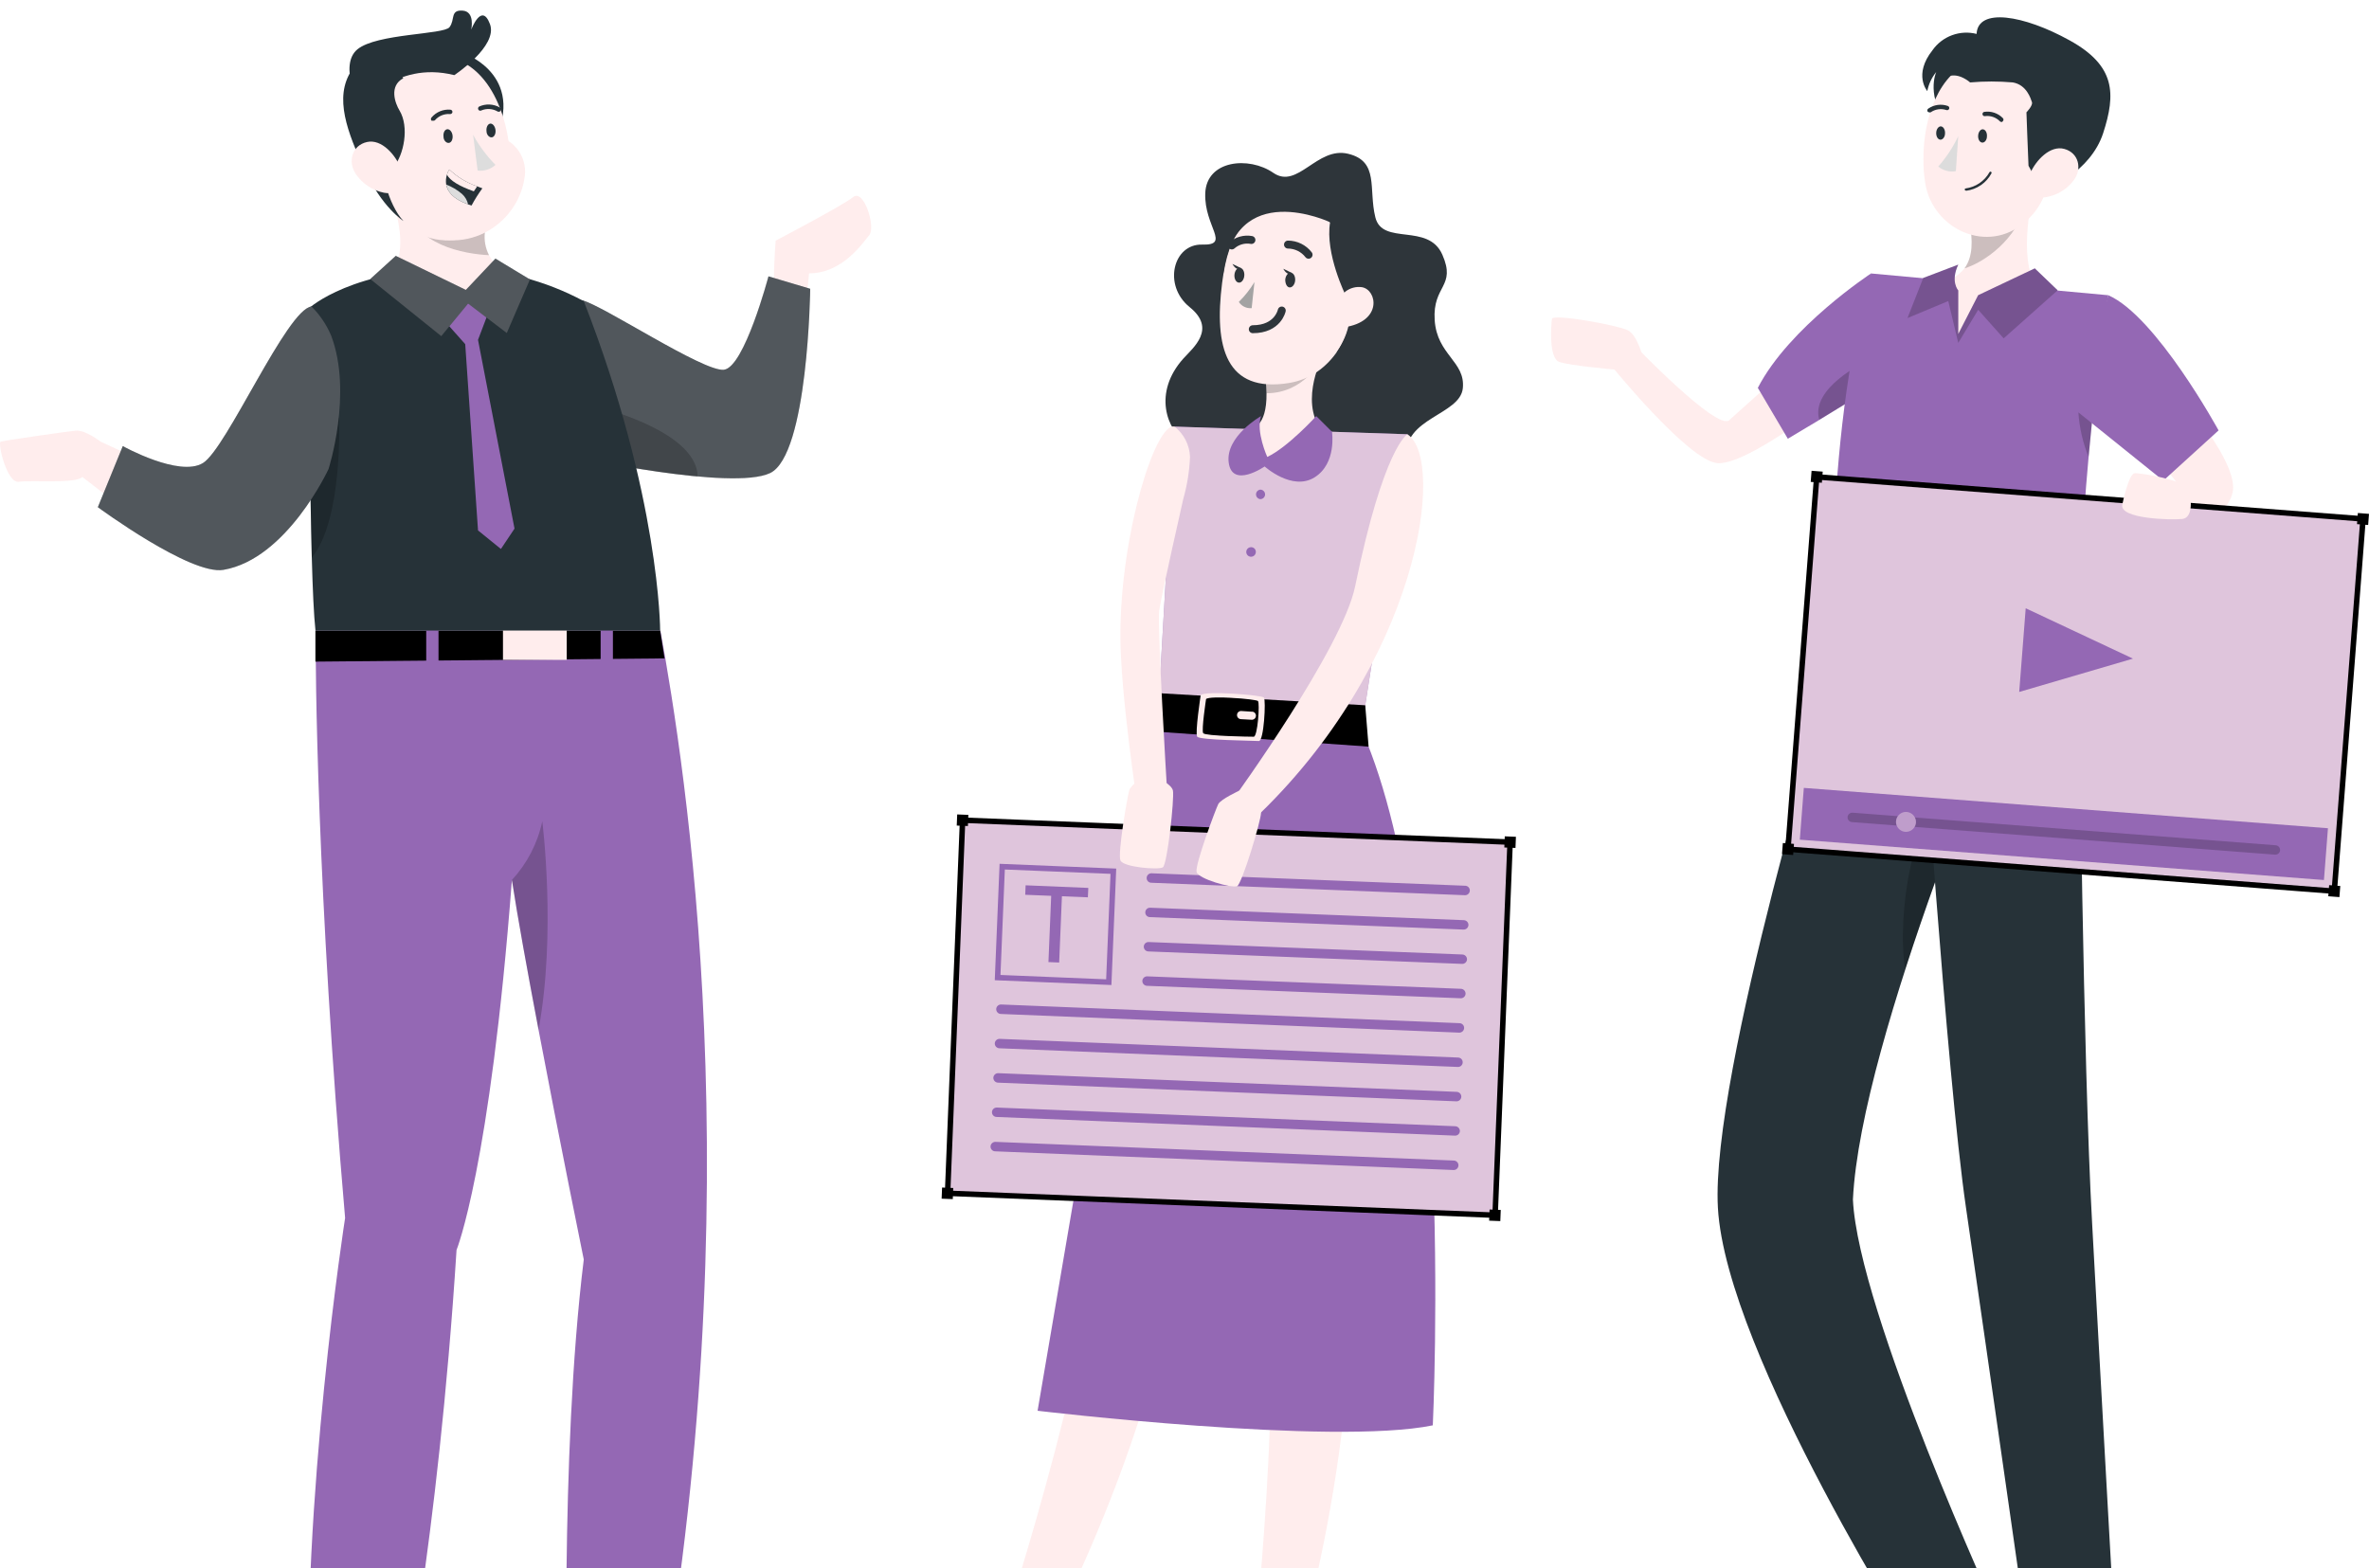 <svg width="216" height="143" viewBox="0 0 216 143" fill="none" xmlns="http://www.w3.org/2000/svg">
<path d="M164.849 31.873L157.664 38.318C156.526 39.324 148.829 31.282 148.829 31.282L146.712 33.111C146.712 33.111 153.926 42.044 156.6 42.237C159.274 42.43 166.704 36.558 166.704 36.558L164.849 31.873Z" fill="#FFEDED"/>
<path d="M160.275 35.371L163.011 40.011L165.856 38.307L170.612 35.4V24.928C170.612 24.928 163.137 29.817 160.275 35.371Z" fill="#9468B4"/>
<path opacity="0.2" d="M165.873 38.279L170.629 35.371V35.303C170.299 34.043 170.021 33.032 170.021 33.032C170.021 33.032 165.048 35.389 165.873 38.279Z" fill="black"/>
<path d="M200.054 37.728C200.054 37.728 204.088 42.544 203.564 44.906C203.041 47.269 199.496 48.597 199.496 48.597L195.457 48.234C195.457 48.234 198.871 45.786 198.871 44.906C198.871 44.026 196.339 41.641 196.339 41.641L200.054 37.728Z" fill="#FFEDED"/>
<path d="M167.148 61.489L189.563 63.056C189.491 55.919 189.781 48.783 190.433 41.675C190.559 40.305 190.684 39.01 190.809 37.791C191.509 31.198 192.225 26.916 192.225 26.916H192.157L170.601 24.939C166.106 40.267 167.148 61.489 167.148 61.489Z" fill="#9468B4"/>
<path d="M167.153 61.494C167.153 61.494 155.951 97.969 156.634 110.134C157.374 123.473 175.34 151.533 175.34 151.533L182.11 147.262C182.11 147.262 169.423 119.617 168.945 109.395C169.645 94.585 183.379 62.664 183.379 62.664L167.153 61.494Z" fill="#263238"/>
<path opacity="0.2" d="M178.139 71.415C174.401 73.687 172.916 83.443 173.707 88.389C175.733 82.143 178.042 75.953 179.891 71.216C179.607 71.093 179.296 71.047 178.989 71.082C178.681 71.117 178.388 71.231 178.139 71.415V71.415Z" fill="black"/>
<path d="M185.99 26.541C185.08 27.364 180.363 27.898 180.363 27.898L178.549 30.63L177.689 26.739C177.689 26.739 176.125 26.37 176.455 25.882C176.97 25.836 177.471 25.687 177.928 25.445C178.385 25.204 178.79 24.873 179.117 24.474C179.914 23.389 179.857 21.873 179.601 20.396C179.601 20.396 179.601 20.356 179.601 20.339L183.271 17.636L185.797 15.762C184.977 18.783 183.982 24.349 185.99 26.541Z" fill="#FFEDED"/>
<path opacity="0.2" d="M184.761 18.363C183.982 21.912 180.779 23.974 179.118 24.473C179.914 23.389 179.857 21.872 179.601 20.396C179.604 20.375 179.604 20.354 179.601 20.334L183.271 17.63C183.35 18.181 184.875 17.818 184.761 18.363Z" fill="black"/>
<path d="M175.101 62.045C175.101 62.045 177.479 97.969 179.254 110.134C181.194 123.473 185.347 152.572 185.347 152.572H193.033C193.033 152.572 191.463 124.745 190.758 111.61C189.921 96.669 189.586 63.056 189.586 63.056L175.101 62.045Z" fill="#263238"/>
<path d="M180.221 3.093C179.478 2.904 178.696 2.946 177.978 3.212C177.259 3.477 176.639 3.955 176.199 4.581C174.429 6.818 175.727 8.306 175.727 8.306C175.85 7.669 176.129 7.072 176.54 6.568C176.54 6.568 175.505 8.84 177.746 11.526C179.988 14.212 186.587 17.29 186.587 17.29C186.587 17.29 190.604 15.717 191.764 12.134C192.925 8.55 192.902 6 188.698 3.678C184.494 1.355 180.335 0.685 180.221 3.093Z" fill="#263238"/>
<path d="M187.549 11.719C187.077 15.37 186.929 17.699 185.342 19.55C185.129 19.797 184.897 20.027 184.647 20.237C181.268 23.224 176.279 20.964 175.545 16.756C175.421 15.992 175.364 15.219 175.374 14.445C175.374 10.861 176.688 6.597 180.09 5.484C181.016 5.172 182.007 5.103 182.966 5.284C183.926 5.466 184.823 5.891 185.571 6.518C186.319 7.146 186.892 7.955 187.235 8.868C187.579 9.781 187.681 10.767 187.532 11.73L187.549 11.719Z" fill="#FFEDED"/>
<path d="M181.165 12.434C181.165 12.769 180.949 13.031 180.722 13.002C180.494 12.974 180.341 12.696 180.363 12.361C180.386 12.025 180.591 11.764 180.807 11.793C181.023 11.821 181.188 12.088 181.165 12.434Z" fill="#263238"/>
<path d="M177.343 12.168C177.343 12.503 177.121 12.764 176.899 12.736C176.677 12.707 176.523 12.429 176.54 12.094C176.557 11.759 176.768 11.498 176.984 11.526C177.2 11.554 177.365 11.844 177.343 12.168Z" fill="#263238"/>
<path d="M178.549 12.418C178.073 13.421 177.461 14.354 176.728 15.189C176.949 15.371 177.207 15.503 177.484 15.575C177.761 15.648 178.05 15.659 178.332 15.609L178.549 12.418Z" fill="#DCDCDC"/>
<path d="M182.554 11.117C182.518 11.126 182.481 11.126 182.445 11.117C182.409 11.108 182.376 11.091 182.349 11.066C182.176 10.886 181.964 10.75 181.729 10.667C181.494 10.584 181.242 10.557 180.995 10.589C180.97 10.595 180.943 10.595 180.918 10.591C180.892 10.586 180.867 10.576 180.846 10.562C180.824 10.547 180.805 10.529 180.791 10.507C180.776 10.485 180.767 10.461 180.762 10.435C180.752 10.385 180.761 10.333 180.789 10.289C180.816 10.246 180.86 10.215 180.91 10.203C181.219 10.155 181.535 10.182 181.832 10.28C182.129 10.379 182.398 10.547 182.616 10.771C182.653 10.808 182.673 10.858 182.673 10.91C182.673 10.962 182.653 11.012 182.616 11.049V11.049L182.554 11.117Z" fill="#263238"/>
<path d="M179.26 17.398C179.747 17.338 180.212 17.161 180.616 16.883C181.02 16.606 181.351 16.235 181.581 15.802C181.587 15.79 181.59 15.776 181.59 15.763C181.591 15.749 181.589 15.736 181.584 15.723C181.579 15.71 181.572 15.699 181.563 15.689C181.553 15.679 181.542 15.671 181.53 15.665C181.518 15.659 181.505 15.655 181.491 15.653C181.478 15.652 181.464 15.653 181.451 15.658C181.439 15.662 181.427 15.669 181.417 15.678C181.407 15.687 181.399 15.698 181.393 15.711C181.172 16.107 180.861 16.445 180.486 16.701C180.111 16.956 179.681 17.12 179.231 17.182C179.218 17.182 179.205 17.186 179.193 17.192C179.181 17.198 179.171 17.206 179.162 17.216C179.154 17.226 179.147 17.238 179.144 17.25C179.14 17.263 179.139 17.276 179.14 17.29V17.29C179.142 17.303 179.146 17.316 179.152 17.328C179.159 17.34 179.168 17.35 179.178 17.359C179.189 17.367 179.201 17.373 179.214 17.377C179.227 17.381 179.241 17.382 179.254 17.381L179.26 17.398Z" fill="#263238"/>
<path d="M175.869 10.237C175.828 10.229 175.79 10.21 175.761 10.18C175.746 10.159 175.736 10.135 175.73 10.11C175.725 10.084 175.724 10.058 175.729 10.033C175.734 10.007 175.744 9.983 175.758 9.962C175.772 9.94 175.791 9.922 175.812 9.907V9.907C176.072 9.726 176.371 9.61 176.685 9.568C176.999 9.527 177.318 9.561 177.616 9.669C177.663 9.691 177.7 9.731 177.719 9.779C177.738 9.828 177.738 9.882 177.718 9.93V9.93C177.696 9.977 177.656 10.014 177.608 10.033C177.559 10.052 177.505 10.052 177.456 10.032V10.032C177.219 9.954 176.967 9.932 176.72 9.969C176.473 10.005 176.238 10.099 176.034 10.242C175.981 10.262 175.921 10.26 175.869 10.237V10.237Z" fill="#263238"/>
<path d="M177.689 6.948C178.657 6.63 179.629 7.516 179.629 7.516C180.924 7.404 182.226 7.404 183.521 7.516C184.79 7.732 185.159 8.998 185.267 9.311C185.376 9.623 184.767 10.242 184.767 10.242C184.767 10.242 184.903 14.064 184.955 15.12L186.519 17.96C188.256 15.245 189.196 12.1 189.233 8.879C189.284 3.444 178.549 3.706 178.549 3.706L177.689 6.948Z" fill="#263238"/>
<path d="M189.102 16.41C188.482 17.253 187.554 17.818 186.519 17.983C185.142 18.181 184.63 16.915 185.154 15.711C185.632 14.649 186.917 13.218 188.226 13.582C189.534 13.945 189.853 15.365 189.102 16.41Z" fill="#FFEDED"/>
<path d="M147.4 33.719C147.4 33.719 143.116 33.35 142.155 32.998C141.194 32.646 141.432 29.59 141.501 29.085C141.569 28.579 147.497 29.653 148.424 30.119C149.352 30.584 149.864 32.839 149.864 32.839L147.4 33.719Z" fill="#FFEDED"/>
<path d="M215.458 47.323L165.643 43.488L163.02 77.438L212.835 81.272L215.458 47.323Z" fill="#9468B4"/>
<path opacity="0.7" d="M215.458 47.323L165.643 43.488L163.02 77.438L212.835 81.272L215.458 47.323Z" fill="#FFEDED"/>
<path d="M215.458 47.323L165.643 43.488L163.02 77.438L212.835 81.272L215.458 47.323Z" stroke="black" stroke-width="0.5" stroke-miterlimit="10"/>
<path d="M166.191 43.01L165.175 42.932L165.097 43.945L166.112 44.023L166.191 43.01Z" fill="black"/>
<path d="M163.572 76.957L162.557 76.879L162.478 77.892L163.494 77.971L163.572 76.957Z" fill="black"/>
<path d="M213.381 80.797L212.366 80.719L212.287 81.733L213.303 81.811L213.381 80.797Z" fill="black"/>
<path d="M216 46.861L214.985 46.783L214.906 47.797L215.922 47.875L216 46.861Z" fill="black"/>
<path d="M212.257 75.53L164.468 71.851L164.103 76.573L211.892 80.252L212.257 75.53Z" fill="#9468B4"/>
<path opacity="0.2" d="M207.433 77.94L168.854 74.97C168.741 74.962 168.635 74.908 168.56 74.822C168.486 74.736 168.448 74.624 168.456 74.51V74.51C168.46 74.454 168.476 74.398 168.502 74.347C168.528 74.297 168.563 74.252 168.607 74.215C168.65 74.178 168.7 74.15 168.754 74.132C168.809 74.115 168.866 74.108 168.923 74.113L207.495 77.083C207.609 77.091 207.715 77.145 207.789 77.231C207.864 77.317 207.901 77.429 207.893 77.543V77.543C207.885 77.656 207.831 77.762 207.745 77.836C207.659 77.911 207.546 77.948 207.433 77.94Z" fill="black"/>
<path d="M184.107 63.101L184.699 55.469L194.478 60.063L184.107 63.101Z" fill="#9468B4"/>
<path d="M174.692 75.021C174.677 75.2 174.611 75.371 174.499 75.512C174.388 75.654 174.237 75.759 174.066 75.814C173.894 75.87 173.711 75.874 173.537 75.825C173.364 75.776 173.209 75.677 173.092 75.54C172.975 75.404 172.901 75.236 172.88 75.057C172.859 74.879 172.891 74.698 172.973 74.538C173.055 74.378 173.182 74.245 173.339 74.157C173.496 74.07 173.676 74.03 173.855 74.044C174.095 74.065 174.318 74.178 174.474 74.361C174.631 74.544 174.709 74.781 174.692 75.021V75.021Z" fill="#9468B4"/>
<path opacity="0.4" d="M174.692 75.021C174.677 75.2 174.611 75.371 174.499 75.512C174.388 75.654 174.237 75.759 174.066 75.814C173.894 75.87 173.711 75.874 173.537 75.825C173.364 75.776 173.209 75.677 173.092 75.54C172.975 75.404 172.901 75.236 172.88 75.057C172.859 74.879 172.891 74.698 172.973 74.538C173.055 74.378 173.182 74.245 173.339 74.157C173.496 74.07 173.676 74.03 173.855 74.044C174.095 74.065 174.318 74.178 174.474 74.361C174.631 74.544 174.709 74.781 174.692 75.021V75.021Z" fill="#FFEDED"/>
<path d="M185.529 24.474L180.364 26.921L178.549 30.459V26.484C178.549 26.484 177.815 25.689 178.549 24.133L175.357 25.348L173.918 29.005L177.638 27.455L178.549 31.271L180.364 28.25L182.69 30.857L187.612 26.473L185.529 24.474Z" fill="#9468B4"/>
<path opacity="0.2" d="M185.529 24.474L180.364 26.921L178.549 30.459V26.484C178.549 26.484 177.815 25.689 178.549 24.133L175.357 25.348L173.918 29.005L177.638 27.455L178.549 31.271L180.364 28.25L182.69 30.857L187.612 26.473L185.529 24.474Z" fill="black"/>
<path opacity="0.2" d="M189.5 37.598C189.593 38.998 189.908 40.374 190.433 41.675C190.558 40.305 190.684 39.01 190.809 37.791L189.5 37.598Z" fill="black"/>
<path d="M192.225 26.921C196.595 28.823 202.284 39.25 202.284 39.25L197.243 43.833L189.478 37.586L192.225 26.921Z" fill="#9468B4"/>
<path d="M193.511 45.997C193.511 45.997 194.08 43.214 194.62 43.157C195.161 43.101 199.286 43.828 199.542 44.589C199.798 45.349 200.014 47.218 198.973 47.326C197.932 47.434 193.181 47.326 193.511 45.997Z" fill="#FFEDED"/>
<path d="M107.906 32.686C108.782 31.715 110.944 30 108.475 28.012C106.006 26.024 106.967 22.231 109.613 22.305C112.258 22.378 109.784 20.663 109.892 17.631C110 14.598 113.874 14.224 116.099 15.763C118.323 17.302 120.081 13.332 122.926 14.025C125.77 14.718 124.757 17.205 125.4 19.817C126.043 22.43 130.219 20.283 131.51 23.225C132.802 26.166 130.606 25.996 130.811 29.187C131.016 32.379 133.627 32.958 133.377 35.406C133.126 37.853 127.886 38.109 128.256 41.704C128.626 45.298 126.43 48.155 123.489 46.667C120.547 45.179 121.128 49.825 117.231 48.802C113.334 47.78 112.748 44.98 112.679 42.221C112.611 39.461 109.931 41.55 108.156 40.375C106.381 39.199 105.101 35.809 107.906 32.686Z" fill="#2E353A"/>
<path d="M105.693 63.215L107.093 38.904L128.325 39.602L124.399 64.834L105.693 63.215Z" fill="#9468B4"/>
<path opacity="0.7" d="M105.693 63.215L107.093 38.904L128.325 39.602L124.399 64.834L105.693 63.215Z" fill="#FFEDED"/>
<path d="M107.707 68.582C107.707 68.582 101.915 99.401 100.368 112.053C98.348 128.562 90.093 152.714 90.093 152.714L93.393 153.566C93.393 153.566 105.033 133.042 107.303 114.58C116.554 95.704 117.299 72.483 117.299 72.483L107.707 68.582Z" fill="#FFEDED"/>
<path d="M113.726 68.087C113.726 68.087 114.443 99.44 115.552 112.138C116.997 128.709 113.925 154.043 113.925 154.043L117.339 154.19C117.339 154.19 124.479 131.708 122.874 113.172C127.995 92.802 123.927 69.91 123.927 69.91L113.726 68.087Z" fill="#FFEDED"/>
<path d="M115.319 42.192C119.666 41.624 120.974 39.784 120.974 39.784C118.215 37.189 120.508 32.685 120.508 32.685L115.274 33.662C115.393 34.389 115.461 35.124 115.478 35.86C115.518 39.029 114.079 39.063 114.079 39.063C113.163 40.778 115.319 42.192 115.319 42.192Z" fill="#FFEDED"/>
<path opacity="0.2" d="M115.274 33.662C115.393 34.389 115.461 35.124 115.478 35.86C119.011 35.86 120.508 32.685 120.508 32.685L115.274 33.662Z" fill="black"/>
<path d="M118.164 19.05C113.612 18.8 112.019 21.151 111.428 25.814C110.688 31.64 111.763 35.865 117.521 34.928C125.338 33.656 125.719 19.465 118.164 19.05Z" fill="#FFEDED"/>
<path d="M114.38 25.723C113.98 26.383 113.5 26.991 112.952 27.535C113.078 27.727 113.253 27.881 113.459 27.981C113.666 28.081 113.896 28.123 114.124 28.103L114.38 25.723Z" fill="#A3A3A3"/>
<path d="M117.185 25.502C117.185 25.876 117.339 26.194 117.584 26.211C117.828 26.228 118.061 25.945 118.09 25.575C118.118 25.206 117.942 24.883 117.692 24.866C117.441 24.848 117.219 25.132 117.185 25.502Z" fill="#2E353A"/>
<path d="M117.794 24.888L117.009 24.508C117.009 24.508 117.356 25.223 117.794 24.888Z" fill="#2E353A"/>
<path d="M112.554 25.064C112.526 25.433 112.702 25.752 112.953 25.774C113.203 25.797 113.425 25.507 113.453 25.133C113.482 24.758 113.305 24.445 113.055 24.423C112.805 24.4 112.583 24.689 112.554 25.064Z" fill="#2E353A"/>
<path d="M113.157 24.451L112.372 24.07C112.372 24.07 112.725 24.78 113.157 24.451Z" fill="#2E353A"/>
<path d="M117.436 22.304C117.798 22.306 118.156 22.39 118.482 22.55C118.807 22.711 119.091 22.943 119.313 23.23" stroke="#2E353A" stroke-width="0.725" stroke-linecap="round" stroke-linejoin="round"/>
<path d="M114.102 21.884C113.786 21.826 113.46 21.841 113.151 21.928C112.841 22.014 112.555 22.171 112.315 22.384" stroke="#2E353A" stroke-width="0.725" stroke-linecap="round" stroke-linejoin="round"/>
<path d="M122.715 26.978C122.715 26.978 120.792 23.128 121.276 20.266C121.276 20.266 112.463 16.097 111.513 25.206C111.513 25.206 111.081 17.046 118.909 17.296C126.738 17.546 126.083 28.96 121.856 32.146C121.856 32.163 123.904 29.38 122.715 26.978Z" fill="#2E353A"/>
<path d="M121.924 27.892C121.959 27.633 122.045 27.383 122.177 27.157C122.309 26.931 122.485 26.733 122.694 26.575C122.902 26.416 123.14 26.301 123.394 26.235C123.648 26.168 123.912 26.153 124.172 26.189C125.571 26.416 126.083 29.341 122.539 29.846C122.033 29.925 121.777 29.42 121.924 27.892Z" fill="#FFEDED"/>
<path d="M116.867 28.318C116.867 28.318 116.525 30.022 114.227 30.022" stroke="#2E353A" stroke-width="0.725" stroke-linecap="round" stroke-linejoin="round"/>
<path d="M105.727 63.437L94.605 128.653C94.605 128.653 121.515 131.856 130.64 129.982C130.64 129.982 132.876 83.307 123.352 64.89L105.727 63.437Z" fill="#9468B4"/>
<path d="M105.693 63.215L105.17 66.702L124.786 68.087L124.479 64.317L105.693 63.215Z" fill="black"/>
<path d="M115.24 63.612C115.029 63.385 109.897 62.976 109.476 63.391C109.476 63.391 108.947 66.855 109.158 67.179C109.368 67.502 114.318 67.542 114.779 67.576C115.24 67.61 115.439 63.84 115.24 63.612ZM114.318 67.184C113.942 67.184 109.875 67.128 109.704 66.861C109.533 66.594 109.966 63.749 109.966 63.749C110.313 63.408 114.517 63.749 114.699 63.931C114.881 64.112 114.671 67.213 114.307 67.184H114.318Z" fill="#FFEDED"/>
<path d="M114.198 64.907L113.186 64.839C113.092 64.831 113 64.859 112.927 64.917C112.854 64.975 112.806 65.059 112.793 65.152V65.152C112.784 65.203 112.786 65.256 112.799 65.307C112.812 65.357 112.836 65.405 112.869 65.445C112.902 65.486 112.943 65.52 112.99 65.543C113.036 65.567 113.088 65.581 113.14 65.583L114.158 65.64C114.251 65.636 114.339 65.597 114.405 65.533C114.471 65.468 114.51 65.381 114.516 65.288C114.522 65.196 114.493 65.105 114.435 65.033C114.378 64.96 114.295 64.912 114.204 64.896L114.198 64.907Z" fill="#FFEDED"/>
<path d="M128.325 39.602C131.892 41.919 129.411 60.551 114.227 74.811L112.548 72.721C112.548 72.721 122.396 59.132 123.557 53.475C126.168 40.738 128.325 39.602 128.325 39.602Z" fill="#FFEDED"/>
<path d="M107.093 38.904C105.386 38.444 102.155 48.626 102.155 57.962C102.155 63.215 103.696 73.335 103.696 73.335L106.382 71.631C106.382 71.631 105.5 57.019 105.693 55.673C105.887 54.328 107.884 45.514 107.884 45.514C108.242 44.26 108.45 42.967 108.504 41.664C108.483 41.129 108.345 40.605 108.102 40.129C107.858 39.653 107.514 39.234 107.093 38.904V38.904Z" fill="#FFEDED"/>
<path d="M137.689 76.797L87.767 74.795L86.398 108.818L136.32 110.82L137.689 76.797Z" fill="#9468B4"/>
<path opacity="0.7" d="M137.689 76.797L87.767 74.795L86.398 108.818L136.32 110.82L137.689 76.797Z" fill="#FFEDED"/>
<path d="M137.689 76.797L87.767 74.795L86.398 108.818L136.32 110.82L137.689 76.797Z" stroke="black" stroke-width="0.5" stroke-miterlimit="10"/>
<path d="M88.292 74.312L87.275 74.271L87.234 75.287L88.251 75.328L88.292 74.312Z" fill="black"/>
<path d="M86.914 108.337L85.897 108.296L85.856 109.312L86.873 109.352L86.914 108.337Z" fill="black"/>
<path d="M136.835 110.341L135.818 110.3L135.777 111.316L136.794 111.356L136.835 110.341Z" fill="black"/>
<path d="M138.219 76.31L137.201 76.269L137.161 77.285L138.178 77.326L138.219 76.31Z" fill="black"/>
<path d="M133.564 81.637L104.959 80.501C104.903 80.499 104.847 80.486 104.796 80.462C104.744 80.438 104.698 80.405 104.66 80.363C104.622 80.321 104.593 80.272 104.574 80.219C104.555 80.166 104.547 80.109 104.55 80.053V80.053C104.554 79.939 104.603 79.832 104.686 79.755C104.769 79.677 104.88 79.635 104.993 79.638L133.598 80.774C133.655 80.776 133.711 80.788 133.762 80.811C133.814 80.835 133.86 80.868 133.899 80.909C133.938 80.95 133.968 80.999 133.987 81.052C134.007 81.104 134.016 81.161 134.014 81.217C134.012 81.274 134 81.331 133.976 81.383C133.953 81.435 133.919 81.482 133.877 81.521C133.835 81.56 133.786 81.591 133.732 81.611C133.679 81.63 133.622 81.64 133.564 81.637Z" fill="#9468B4"/>
<path d="M133.445 84.772L104.834 83.636C104.778 83.634 104.723 83.621 104.672 83.597C104.621 83.574 104.575 83.54 104.537 83.499C104.499 83.458 104.47 83.41 104.45 83.357C104.431 83.305 104.422 83.249 104.424 83.193V83.193C104.426 83.136 104.439 83.08 104.462 83.028C104.486 82.976 104.519 82.93 104.561 82.891C104.603 82.852 104.653 82.822 104.706 82.803C104.76 82.784 104.817 82.775 104.874 82.778L133.479 83.914C133.593 83.92 133.7 83.971 133.776 84.055C133.853 84.138 133.893 84.249 133.889 84.363V84.363C133.883 84.475 133.833 84.581 133.75 84.657C133.667 84.734 133.558 84.775 133.445 84.772Z" fill="#9468B4"/>
<path d="M133.308 87.901L104.703 86.765C104.646 86.763 104.591 86.75 104.539 86.726C104.487 86.702 104.441 86.669 104.402 86.627C104.364 86.585 104.334 86.537 104.314 86.483C104.295 86.43 104.286 86.373 104.288 86.317C104.29 86.26 104.304 86.205 104.327 86.154C104.351 86.102 104.385 86.056 104.427 86.018C104.469 85.98 104.518 85.951 104.571 85.932C104.624 85.913 104.681 85.905 104.737 85.908L133.343 87.044C133.457 87.049 133.564 87.1 133.642 87.184C133.719 87.267 133.761 87.378 133.758 87.492C133.752 87.606 133.701 87.712 133.617 87.789C133.533 87.865 133.422 87.906 133.308 87.901V87.901Z" fill="#9468B4"/>
<path d="M133.177 91.036L104.572 89.9C104.458 89.894 104.351 89.844 104.273 89.76C104.196 89.676 104.154 89.566 104.157 89.451V89.451C104.159 89.395 104.173 89.339 104.196 89.288C104.22 89.236 104.254 89.19 104.296 89.151C104.337 89.113 104.386 89.083 104.44 89.063C104.493 89.044 104.55 89.035 104.606 89.037L133.212 90.173C133.326 90.179 133.433 90.229 133.511 90.313C133.588 90.397 133.63 90.507 133.627 90.621V90.621C133.625 90.678 133.611 90.734 133.588 90.785C133.564 90.837 133.53 90.883 133.488 90.922C133.447 90.96 133.398 90.99 133.344 91.01C133.291 91.029 133.234 91.038 133.177 91.036Z" fill="#9468B4"/>
<path d="M133.047 94.17L91.248 92.467C91.192 92.464 91.136 92.451 91.084 92.427C91.032 92.403 90.986 92.37 90.948 92.328C90.909 92.287 90.879 92.238 90.859 92.184C90.84 92.131 90.831 92.075 90.833 92.018V92.018C90.835 91.961 90.849 91.906 90.872 91.854C90.896 91.802 90.93 91.756 90.972 91.718C91.013 91.679 91.062 91.649 91.116 91.63C91.169 91.61 91.226 91.601 91.282 91.603L133.081 93.307C133.138 93.309 133.193 93.323 133.245 93.346C133.297 93.37 133.343 93.404 133.382 93.445C133.42 93.487 133.45 93.536 133.47 93.589C133.489 93.642 133.498 93.699 133.496 93.756C133.49 93.87 133.44 93.977 133.356 94.054C133.272 94.132 133.161 94.173 133.047 94.17V94.17Z" fill="#9468B4"/>
<path d="M132.916 97.299L91.117 95.596C91.061 95.594 91.005 95.58 90.953 95.556C90.901 95.533 90.855 95.499 90.817 95.457C90.778 95.416 90.748 95.367 90.728 95.314C90.709 95.26 90.7 95.204 90.702 95.147C90.708 95.034 90.758 94.927 90.843 94.85C90.927 94.774 91.038 94.734 91.151 94.738L132.956 96.442C133.012 96.444 133.067 96.457 133.118 96.481C133.169 96.504 133.214 96.537 133.252 96.579C133.29 96.62 133.32 96.668 133.339 96.72C133.359 96.773 133.367 96.829 133.365 96.885V96.885C133.364 96.942 133.351 96.998 133.327 97.05C133.304 97.102 133.27 97.148 133.228 97.187C133.186 97.225 133.137 97.255 133.083 97.275C133.03 97.294 132.973 97.302 132.916 97.299Z" fill="#9468B4"/>
<path d="M132.791 100.434L90.987 98.731C90.872 98.725 90.765 98.674 90.687 98.591C90.61 98.507 90.568 98.396 90.571 98.282V98.282C90.577 98.168 90.627 98.061 90.711 97.983C90.795 97.906 90.906 97.864 91.021 97.867L132.825 99.571C132.939 99.577 133.046 99.627 133.124 99.711C133.201 99.795 133.243 99.906 133.24 100.02C133.234 100.134 133.184 100.241 133.1 100.318C133.016 100.396 132.905 100.437 132.791 100.434V100.434Z" fill="#9468B4"/>
<path d="M132.66 103.563L90.856 101.86C90.8 101.858 90.745 101.844 90.694 101.821C90.643 101.798 90.597 101.764 90.559 101.723C90.521 101.682 90.491 101.634 90.472 101.581C90.453 101.529 90.444 101.473 90.446 101.417C90.448 101.36 90.46 101.305 90.483 101.253C90.507 101.202 90.54 101.155 90.581 101.117C90.622 101.078 90.671 101.048 90.724 101.029C90.777 101.009 90.833 101 90.89 101.002L132.694 102.706C132.808 102.712 132.915 102.762 132.993 102.846C133.071 102.93 133.112 103.041 133.109 103.155V103.155C133.103 103.268 133.053 103.375 132.969 103.451C132.884 103.528 132.773 103.568 132.66 103.563V103.563Z" fill="#9468B4"/>
<path d="M132.529 106.698L90.731 104.994C90.674 104.992 90.618 104.979 90.566 104.955C90.515 104.931 90.468 104.898 90.43 104.856C90.391 104.814 90.361 104.765 90.342 104.712C90.322 104.659 90.313 104.602 90.315 104.546V104.546C90.321 104.432 90.371 104.324 90.456 104.247C90.539 104.17 90.65 104.128 90.765 104.131L132.563 105.835C132.62 105.837 132.676 105.85 132.727 105.874C132.779 105.898 132.825 105.931 132.864 105.973C132.903 106.015 132.933 106.064 132.952 106.117C132.972 106.17 132.981 106.227 132.978 106.283C132.976 106.34 132.963 106.396 132.939 106.447C132.915 106.499 132.882 106.545 132.84 106.584C132.798 106.622 132.749 106.652 132.696 106.672C132.642 106.691 132.586 106.7 132.529 106.698Z" fill="#9468B4"/>
<path d="M95.845 81.694L93.478 81.598L93.513 80.734L99.23 80.973L99.19 81.83L96.824 81.734L96.573 87.776L95.595 87.736L95.845 81.694Z" fill="#9468B4"/>
<path d="M101.514 79.45L91.379 79.033L90.961 89.15L101.096 89.567L101.514 79.45Z" stroke="#9468B4" stroke-width="0.5" stroke-miterlimit="10"/>
<path d="M113.009 72.097C113.009 72.097 111.303 72.88 111.075 73.335C110.847 73.789 108.947 78.843 109.101 79.508C109.254 80.172 112.338 80.996 112.782 80.831C113.226 80.666 114.983 74.845 114.978 74.113C114.972 73.38 113.009 72.097 113.009 72.097Z" fill="#FFEDED"/>
<path d="M104.641 70.473C104.641 70.473 103.127 71.552 102.968 72.046C102.809 72.54 101.887 77.844 102.16 78.469C102.433 79.093 105.613 79.343 106.023 79.099C106.433 78.855 107.087 72.812 106.945 72.091C106.802 71.37 104.641 70.473 104.641 70.473Z" fill="#FFEDED"/>
<path d="M120.013 37.944C120.013 37.944 117.43 40.784 115.547 41.67C115.547 41.67 114.494 39.364 114.978 37.944C114.978 37.944 111.707 39.801 112.031 42.192C112.355 44.583 115.308 42.538 115.308 42.538C115.308 42.538 117.817 44.81 119.859 43.532C121.902 42.255 121.447 39.375 121.447 39.375L120.013 37.944Z" fill="#9468B4"/>
<path d="M115.348 45.088C115.346 45.203 115.299 45.313 115.217 45.394C115.135 45.474 115.025 45.52 114.909 45.52C114.803 45.508 114.704 45.456 114.632 45.376C114.561 45.296 114.521 45.193 114.521 45.085C114.521 44.978 114.561 44.874 114.632 44.794C114.704 44.714 114.803 44.663 114.909 44.651C114.967 44.651 115.024 44.662 115.077 44.684C115.13 44.706 115.179 44.738 115.219 44.779C115.26 44.82 115.292 44.868 115.314 44.921C115.336 44.974 115.348 45.031 115.348 45.088V45.088Z" fill="#9468B4"/>
<path d="M114.506 50.335C114.506 50.422 114.48 50.506 114.432 50.578C114.384 50.65 114.315 50.706 114.235 50.739C114.155 50.772 114.067 50.781 113.982 50.764C113.897 50.747 113.819 50.706 113.758 50.645C113.696 50.583 113.655 50.505 113.638 50.421C113.621 50.336 113.63 50.248 113.663 50.168C113.696 50.088 113.752 50.02 113.824 49.972C113.896 49.924 113.981 49.898 114.067 49.898C114.125 49.897 114.183 49.908 114.236 49.93C114.29 49.951 114.338 49.984 114.379 50.024C114.42 50.065 114.452 50.114 114.474 50.167C114.495 50.22 114.506 50.278 114.506 50.335V50.335Z" fill="#9468B4"/>
<path d="M70.722 27.71C70.352 26.892 70.722 21.946 70.722 21.946C70.722 21.946 76.82 18.755 77.793 17.971C78.766 17.187 79.87 20.714 79.255 21.446C78.641 22.179 76.82 24.927 73.771 24.927L73.361 28.948L70.722 27.71Z" fill="#FFEDED"/>
<path d="M53.074 27.381C54.974 27.841 64.133 33.923 66 33.718C67.866 33.514 70.067 25.2 70.067 25.2L73.873 26.336C73.873 26.336 73.691 41.504 70.21 43.145C66.728 44.787 52.414 41.658 52.414 41.658L53.074 27.381Z" fill="#263238"/>
<path opacity="0.2" d="M73.868 26.348C73.868 26.348 73.691 41.522 70.21 43.163C68.981 43.731 66.421 43.731 63.61 43.469C59.847 43.067 56.108 42.468 52.408 41.675L52.493 39.937L53.062 27.387C54.957 27.835 64.117 33.923 65.983 33.713C67.849 33.503 70.056 25.195 70.056 25.195L73.868 26.348Z" fill="#FFEDED"/>
<path opacity="0.2" d="M63.61 43.469C59.847 43.067 56.108 42.468 52.408 41.675L52.493 39.937C52.875 38.233 53.227 36.763 53.227 36.763C53.227 36.763 63.553 38.977 63.61 43.469Z" fill="black"/>
<path d="M59.764 157.978H51.748C51.748 157.978 51.009 132.855 53.227 114.859C53.227 114.859 51.026 104.069 49.103 93.915C48.107 88.673 47.186 83.596 46.674 80.251C44.677 106.516 41.627 113.99 41.627 113.99C39.92 140.783 36.331 157.944 36.331 157.944H28.195C27.439 136.836 31.466 111.071 31.466 111.071C28.884 81.24 28.747 60.603 28.787 57.502H60.214C62.444 69.768 68.77 108.828 59.764 157.978Z" fill="#9468B4"/>
<path d="M60.191 57.502H28.758V60.336L60.589 60.04L60.191 57.502Z" fill="black"/>
<path d="M38.862 61.256H39.983V56.23H38.862V61.256Z" fill="#9468B4"/>
<path d="M54.764 61.256H55.884V56.23H54.764V61.256Z" fill="#9468B4"/>
<path d="M45.86 60.176H51.674V57.008H45.86V60.176Z" fill="#FFEDED"/>
<path d="M60.191 57.502H28.764C28.616 56.151 28.508 53.737 28.428 50.846C28.343 47.649 28.286 43.873 28.252 40.324C28.189 33.821 28.195 28.091 28.195 28.091C28.195 28.091 32.178 24.445 41.849 24.474C45.825 24.561 49.724 25.584 53.228 27.461C60.191 45.298 60.191 57.502 60.191 57.502Z" fill="#263238"/>
<path d="M34.84 25.984C37.582 28.523 42.68 29.335 42.68 29.335C42.68 29.335 46.338 27.427 47.43 25.899C45.581 24.474 45.194 24.343 44.586 23.27C44.257 22.627 44.126 21.902 44.21 21.185C44.241 20.786 44.301 20.389 44.392 19.998L34.84 15.836C36.2 18.806 37.764 23.644 34.84 25.984Z" fill="#FFEDED"/>
<path opacity="0.2" d="M37.127 18.653C37.696 22.344 42.321 23.162 44.586 23.27C44.257 22.627 44.126 21.902 44.21 21.186L37.127 18.653Z" fill="black"/>
<path d="M42.475 4.944C42.475 4.944 48.318 7.085 44.751 13.496C42.839 16.904 39.13 6.006 39.13 6.006L42.475 4.944Z" fill="#263238"/>
<path d="M37.332 20.72C38.256 21.463 39.398 21.883 40.584 21.916C41.77 21.948 42.934 21.592 43.897 20.901C45.163 20.034 46.046 18.714 46.366 17.216C46.414 17.008 46.45 16.797 46.474 16.585C46.895 12.644 45.496 6.409 41.104 5.256C40.136 4.996 39.117 4.988 38.144 5.232C37.171 5.476 36.278 5.965 35.548 6.651C34.818 7.338 34.276 8.199 33.974 9.154C33.672 10.108 33.62 11.124 33.822 12.105C34.624 16.318 34.891 18.828 37.332 20.72Z" fill="#FFEDED"/>
<path d="M40.438 12.463C40.438 12.809 40.7 13.065 40.933 13.031C41.166 12.997 41.303 12.696 41.263 12.355C41.223 12.014 40.996 11.753 40.768 11.787C40.541 11.821 40.398 12.111 40.438 12.463Z" fill="#263238"/>
<path d="M45.718 12.531C46.447 12.806 47.057 13.328 47.442 14.005C47.826 14.683 47.961 15.473 47.823 16.239C47.191 20.487 42.282 23.786 37.332 20.72C32.9 17.965 45.718 12.531 45.718 12.531Z" fill="#FFEDED"/>
<path d="M44.358 11.957C44.358 12.303 44.625 12.559 44.847 12.525C45.069 12.491 45.223 12.19 45.177 11.843C45.132 11.497 44.91 11.241 44.688 11.275C44.466 11.31 44.318 11.628 44.358 11.957Z" fill="#263238"/>
<path d="M43.135 12.287C43.685 13.293 44.372 14.218 45.177 15.035C44.96 15.235 44.702 15.385 44.421 15.475C44.141 15.565 43.843 15.593 43.55 15.558L43.135 12.287Z" fill="#DDDDDD"/>
<path d="M45.581 10.163C45.548 10.181 45.511 10.191 45.473 10.191C45.435 10.191 45.398 10.181 45.365 10.163C45.142 10.034 44.893 9.959 44.636 9.943C44.38 9.927 44.123 9.971 43.886 10.072C43.863 10.085 43.837 10.093 43.811 10.096C43.785 10.099 43.758 10.097 43.733 10.09C43.707 10.082 43.684 10.07 43.663 10.053C43.642 10.037 43.625 10.016 43.613 9.993C43.6 9.969 43.591 9.943 43.588 9.917C43.585 9.89 43.587 9.863 43.595 9.837C43.602 9.811 43.615 9.787 43.631 9.766C43.648 9.745 43.669 9.727 43.692 9.714V9.714C43.989 9.579 44.313 9.517 44.639 9.531C44.964 9.546 45.281 9.638 45.564 9.799C45.612 9.826 45.647 9.87 45.663 9.921C45.679 9.973 45.674 10.029 45.65 10.078V10.078C45.635 10.112 45.611 10.141 45.581 10.163V10.163Z" fill="#263238"/>
<path d="M39.465 11.004C39.427 11.017 39.385 11.017 39.346 11.004C39.309 10.964 39.288 10.913 39.288 10.859C39.288 10.805 39.309 10.753 39.346 10.714V10.714C39.556 10.464 39.824 10.269 40.126 10.146C40.428 10.022 40.756 9.973 41.081 10.004C41.133 10.012 41.181 10.041 41.212 10.083C41.244 10.126 41.258 10.179 41.252 10.231V10.231C41.242 10.284 41.212 10.331 41.169 10.363C41.126 10.394 41.072 10.408 41.019 10.402V10.402C40.762 10.382 40.505 10.424 40.268 10.522C40.031 10.621 39.82 10.774 39.653 10.969C39.627 10.99 39.596 11.004 39.564 11.01C39.531 11.016 39.497 11.014 39.465 11.004Z" fill="#263238"/>
<path d="M36.262 6.403L36.769 7.136C35.454 7.84 36.018 9.407 36.433 10.089C37.315 11.548 36.86 14.132 35.83 15.313C35.83 15.313 35.671 14.643 35.124 14.905C34.578 15.166 35.369 18.67 36.786 20.152C36.786 20.152 34.823 18.931 33.207 15.393C31.717 12.128 30.402 8.885 32.069 6.403H36.262Z" fill="#263238"/>
<path d="M32.416 15.83C32.711 16.276 33.091 16.66 33.534 16.959C33.977 17.258 34.475 17.467 34.999 17.574C36.405 17.852 36.996 16.569 36.518 15.302C36.08 14.166 34.812 12.645 33.458 12.951C32.104 13.258 31.694 14.717 32.416 15.83Z" fill="#FFEDED"/>
<path d="M41.422 6.852C41.422 6.852 45.433 4.211 44.671 2.19C43.909 0.168 42.964 2.707 42.964 2.707C42.964 2.707 43.34 1.048 42.179 0.969C41.019 0.889 41.514 1.792 40.984 2.479C40.455 3.166 34.362 3.047 32.593 4.495C30.823 5.943 32.832 9.868 32.832 9.868C32.832 9.868 35.915 5.472 41.422 6.852Z" fill="#263238"/>
<path d="M43.983 17.171C43.617 17.671 43.286 18.197 42.993 18.744L42.68 18.636C41.28 18.142 40.797 17.449 40.683 16.83C40.634 16.528 40.657 16.218 40.751 15.927C40.8 15.76 40.873 15.601 40.967 15.456C41.694 16.146 42.562 16.671 43.51 16.994C43.801 17.114 43.983 17.171 43.983 17.171Z" fill="#263238"/>
<path d="M43.51 16.994L43.203 17.449C41.889 16.983 41.024 16.472 40.751 15.927C40.8 15.76 40.873 15.601 40.967 15.456C41.694 16.146 42.561 16.671 43.51 16.994V16.994Z" fill="#FFEDED"/>
<path d="M42.68 18.636C41.28 18.142 40.797 17.449 40.683 16.83C41.21 17.031 41.699 17.321 42.128 17.688C42.406 17.939 42.599 18.27 42.68 18.636V18.636Z" fill="#DDDDDD"/>
<path d="M44.859 27.631L43.584 30.993L46.913 48.206L45.672 50.063L43.584 48.37L42.418 31.385L39.278 27.853L42.418 27.046L44.859 27.631Z" fill="#9468B4"/>
<path d="M36.086 23.332L42.475 26.438L45.172 23.582L48.318 25.484L46.207 30.368L42.68 27.682L40.233 30.652L33.759 25.445L36.086 23.332Z" fill="#263238"/>
<path opacity="0.2" d="M36.086 23.332L42.475 26.438L45.172 23.582L48.318 25.484L46.207 30.368L42.68 27.682L40.233 30.652L33.759 25.445L36.086 23.332Z" fill="#FFEDED"/>
<path opacity="0.2" d="M28.428 50.846C28.343 47.649 28.286 43.873 28.252 40.323L30.92 38.052C30.92 38.052 31.307 47.382 28.428 50.846Z" fill="black"/>
<path opacity="0.2" d="M49.103 93.915C48.107 88.673 47.186 83.596 46.674 80.251C48.064 78.746 49.022 76.894 49.444 74.891C49.444 74.891 50.741 85.067 49.103 93.915Z" fill="black"/>
<path d="M13.443 42.243L9.165 40.272C9.165 40.272 7.782 39.182 6.889 39.273C5.996 39.364 0.369 40.176 0.062 40.272C-0.245 40.369 0.631 44.1 1.718 43.935C2.804 43.771 6.952 44.134 7.504 43.492L12.51 47.36L13.443 42.243Z" fill="#FFEDED"/>
<path d="M28.4 27.949C26.158 28.199 20.663 40.902 18.506 42.225C16.35 43.549 11.196 40.681 11.196 40.681L8.92 46.252C8.92 46.252 17.397 52.498 20.384 51.965C26.17 50.971 29.953 42.776 29.953 42.776C29.953 42.776 32.178 35.859 30.198 30.618C29.779 29.619 29.168 28.712 28.4 27.949V27.949Z" fill="#263238"/>
<path opacity="0.2" d="M28.4 27.949C26.158 28.199 20.663 40.902 18.506 42.225C16.35 43.549 11.196 40.681 11.196 40.681L8.92 46.252C8.92 46.252 17.397 52.498 20.384 51.965C26.17 50.971 29.953 42.776 29.953 42.776C29.953 42.776 32.178 35.859 30.198 30.618C29.779 29.619 29.168 28.712 28.4 27.949V27.949Z" fill="#FFEDED"/>
</svg>
